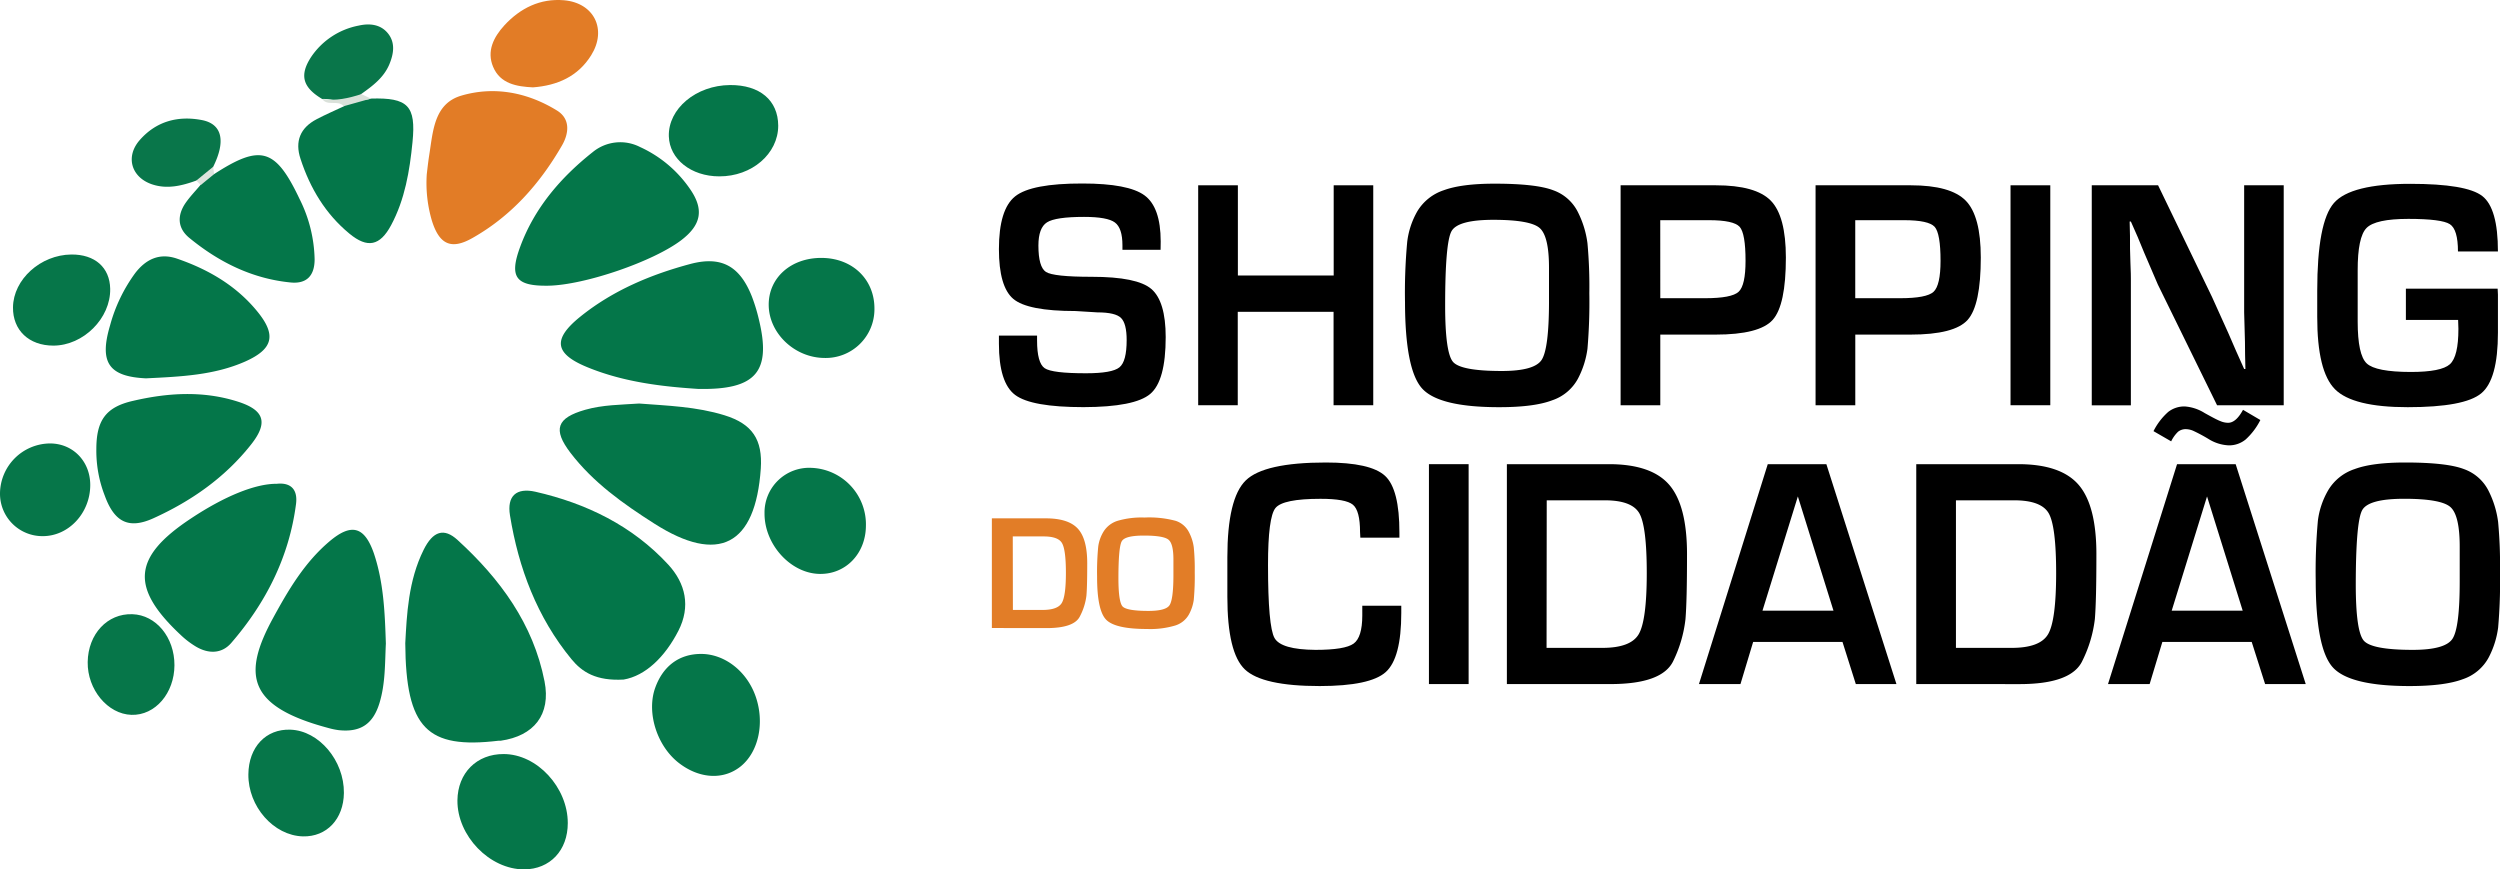 <svg viewBox="0 0 615.51 214.05" xmlns="http://www.w3.org/2000/svg"><path d="m153.55 167.31c-6.74.38-10.23-1.81-12.88-5.05-8.45-10.3-13-22.39-15.11-35.37-.78-4.77 1.55-6.89 6.27-5.82 12.55 2.87 23.85 8.36 32.69 17.93 4.28 4.64 5.56 10.33 2.51 16.29-3.31 6.47-8.14 11.11-13.48 12.02z" fill="#037649"/><path d="m0 121.45a12.43 12.43 0 0 1 12.22-12.27c5.67-.05 10 4.35 10 10.22 0 6.92-5.34 12.66-11.78 12.6a10.44 10.44 0 0 1 -10.44-10.55z" fill="#067649"/><g fill="#047649"><path d="m99.78 158.35c.38-6.95.72-15.35 4.53-23 2.27-4.57 5-5.5 8.38-2.37 10.41 9.51 18.61 20.62 21.38 34.79 1.6 8.17-2.61 13.43-10.8 14.6-.17 0-.35 0-.53 0-17.61 2.1-22.82-3.03-22.96-24.02z"/><path d="m157.37 99.35c7 .54 14.12.76 21 2.89s9.42 6 8.94 13.14c-1.31 18.93-10.4 23.62-26.22 13.53-7.66-4.88-15.06-10.12-20.65-17.44-4.39-5.76-3.37-8.58 3.64-10.58 4.31-1.23 8.77-1.23 13.29-1.54z"/><path d="m95 158.47c-.24 4.84-.1 9.84-1.58 14.65-1.59 5.18-4.69 7.21-10 6.65a17.65 17.65 0 0 1 -2.6-.54c-19.77-5.28-21.29-13-13.55-27.14 3.77-6.91 7.73-13.6 13.79-18.75 5.45-4.64 8.69-3.74 11 2.93 2.4 7.16 2.7 14.62 2.94 22.2z"/><path d="m171.83 95.75c-8.37-.55-18.08-1.58-27.24-5.35-8.08-3.32-8.6-6.89-1.71-12.44 8-6.45 17.37-10.38 27.2-13 7.68-2 12.14.67 15.06 8.1a43.41 43.41 0 0 1 1.7 5.59c3.1 12.79-.6 17.42-15.01 17.1z"/><path d="m135 70.34c-8 .12-9.7-2.08-6.93-9.57 3.53-9.59 10-17.1 17.91-23.36a10.67 10.67 0 0 1 11.59-1.22 30 30 0 0 1 12.43 10.51c3.36 4.95 2.6 8.69-2.2 12.38-6.87 5.28-23.88 11.11-32.8 11.26z"/><path d="m68.17 119.11c3.42-.36 5.18 1.4 4.71 5-1.7 13.06-7.43 24.32-15.94 34.18-2.35 2.72-5.64 2.73-8.74.88a21.11 21.11 0 0 1 -3.4-2.55c-12.8-11.85-12.24-19.41 2.2-28.96 8.27-5.49 15.86-8.59 21.17-8.55z"/></g><path d="m105.07 42.91c.08-.59.29-2.71.62-4.82.93-5.8 1.17-12.58 7.91-14.55 8.12-2.38 16.29-.79 23.54 3.68 3.35 2.07 2.92 5.65 1.23 8.58-5.42 9.38-12.44 17.36-22 22.77-5.23 3-8.17 1.66-10-4.12a32.75 32.75 0 0 1 -1.3-11.54z" fill="#e27c26"/><path d="m23.72 110.57c0-7 2.28-10.34 9-11.87 8.57-2 17.26-2.55 25.82.18 6.55 2.08 7.55 5.16 3.27 10.57-6.42 8.13-14.73 13.93-24.07 18.16-6.08 2.75-9.59.89-11.94-5.56a30.43 30.43 0 0 1 -2.08-11.48z" fill="#047649"/><path d="m35.94 93.15c-9.08-.43-11.58-3.81-8.85-13a39.07 39.07 0 0 1 6.18-12.89c2.64-3.44 6-5.06 10.29-3.59 7.68 2.64 14.57 6.62 19.78 13 4.78 5.84 3.89 9.26-2.93 12.32-7.63 3.38-15.82 3.74-24.47 4.16z" fill="#047649"/><path d="m91.32 24.27c9.11-.27 11.14 1.73 10.24 10.73-.7 7.06-1.86 14.09-5.27 20.45-2.74 5.1-5.81 5.74-10.25 2.08-5.89-4.84-9.69-11.2-12.04-18.39-1.45-4.32-.1-7.69 4-9.81 2.19-1.15 4.47-2.13 6.71-3.18 1.56-2.71 4.44-1.02 6.61-1.88z" fill="#047649"/><path d="m52.71 42.87c11.47-7.43 15.11-6.39 21.05 6.13a34.56 34.56 0 0 1 3.7 14.85c0 4.2-2.13 6.06-5.87 5.7-9.47-.92-17.7-5-25-11-2.9-2.39-3-5.49-.92-8.55 1.1-1.59 2.47-3 3.72-4.49.61-1.4 1.29-2.87 3.32-2.64z" fill="#047649"/><path d="m172.61 161c5.78 0 11.25 4.24 13.42 10.43 2.27 6.47.77 13.61-3.61 17.21a9.93 9.93 0 0 1 -.86.63c-4.14 2.77-9.67 2.24-14.38-1.39-5.32-4.09-7.94-12.07-6-18.15 1.87-5.61 5.91-8.73 11.43-8.73z" fill="#057649"/><path d="m129.05 214.05c-8.53 0-16.51-8.27-16.43-17 .07-6.74 4.75-11.43 11.38-11.4 8.22 0 15.79 8.2 15.79 17 0 6.74-4.38 11.35-10.74 11.4z" fill="#057649"/><path d="m213.19 129.57c-.09 6.72-4.92 11.76-11.22 11.73-7.21 0-13.8-7.2-13.74-14.94a11 11 0 0 1 11.6-11.17 13.94 13.94 0 0 1 13.36 14.38z" fill="#057649"/><path d="m202.38 63.5c7.59.08 13 5.37 12.91 12.63a12 12 0 0 1 -12.36 12c-7.31-.08-13.6-6.07-13.67-13-.07-6.75 5.51-11.71 13.12-11.63z" fill="#057649"/><path d="m84.67 195.24c-.08 6.42-4.24 10.83-10.1 10.68-7.2-.19-13.5-7.36-13.42-15.27.06-6.71 4.32-11.23 10.36-11 7.03.24 13.25 7.62 13.16 15.59z" fill="#067649"/><path d="m179.74 20.94c7.31-.05 11.83 3.75 11.86 10 0 6.91-6.49 12.52-14.52 12.48-6.93 0-12.25-4.26-12.41-9.86-.2-6.79 6.71-12.56 15.07-12.62z" fill="#057649"/><path d="m131.23 21.51c-4-.19-8.07-.87-9.82-5.05-1.63-3.87.12-7.31 2.76-10.21 3.92-4.25 8.83-6.68 14.66-6.19 7.43.63 10.68 7.18 6.73 13.53-3.25 5.24-8.34 7.46-14.33 7.92z" fill="#e27c26"/><path d="m13.13 85.09c-6 0-10-3.79-9.93-9.43.08-6.87 6.79-12.93 14.37-13 5.79-.05 9.46 3.19 9.56 8.44.14 7.25-6.61 13.99-14 13.99z" fill="#067649"/><path d="m21.59 163c.1-6.9 4.85-12 11-11.78 5.82.18 10.38 5.7 10.36 12.56s-4.72 12.4-10.58 12.22-10.88-6.24-10.78-13z" fill="#067649"/><path d="m79.32 24.37c-4.82-2.87-5.65-5.86-2.7-10.37a18.23 18.23 0 0 1 11.7-7.7c2.73-.62 5.47-.3 7.26 2s1.34 5 .26 7.58c-1.38 3.25-4.09 5.27-6.86 7.23-2.86 3.28-6.41 1.1-9.66 1.26z" fill="#09764a"/><path d="m48.32 44.46c-3.53 1.27-7.12 2.17-10.84.94-5.16-1.72-6.67-6.82-3.08-10.91 4.09-4.67 9.48-6.07 15.39-4.91 4.94 1 5.82 5.2 2.7 11.48a5.29 5.29 0 0 1 -4.17 3.4z" fill="#09764a"/><path d="m79.32 24.37c3.34.55 6.52-.19 9.66-1.2l2.34 1.1-6.7 1.88c-1.41-1.66-3.97.12-5.3-1.78z" fill="#dae1da"/><path d="m48.32 44.46 4.17-3.4.22 1.81-3.3 2.7z" fill="#dee4de"/><path d="m285.74 61.51h-9.39v-1.14q0-4.21-1.85-5.59c-1.23-.92-3.76-1.38-7.61-1.38q-7 0-9.11 1.34c-1.41.89-2.12 2.8-2.12 5.71 0 3.52.62 5.68 1.84 6.49s5 1.21 11.28 1.21c7.47 0 12.36 1 14.69 3s3.53 5.95 3.53 11.85q0 10.79-3.82 14t-16.41 3.24q-12.83 0-16.83-3t-4-12.61v-2h9.39v1.17c0 3.73.63 6 1.87 6.85s4.65 1.25 10.19 1.25c4.28 0 7-.48 8.21-1.45s1.79-3.22 1.79-6.73q0-4.05-1.38-5.43t-5.83-1.38l-5.37-.33q-11.81 0-15.34-3t-3.53-12.24q0-9.81 4-13t16.59-3.16q11.25 0 15.24 2.91t4 11.35z"/><path d="m338.1 45.62v54.15h-9.77v-23h-23.59v23h-9.74v-54.15h9.77v22.21h23.59v-22.21z"/><path d="m367.94 45.22q10.23 0 14.46 1.62a10.8 10.8 0 0 1 6.11 5.43 23.7 23.7 0 0 1 2.33 7.62 117.2 117.2 0 0 1 .46 12.32 134.06 134.06 0 0 1 -.46 13.66 22 22 0 0 1 -2.33 7.33 11.25 11.25 0 0 1 -6.34 5.35q-4.46 1.71-13.09 1.7-14.88 0-19-4.66t-4.16-21.11a136 136 0 0 1 .54-14.92 19.82 19.82 0 0 1 2.54-7.62 12 12 0 0 1 6.45-5.1q4.41-1.62 12.49-1.62zm13.43 29.1v-8.43q0-7.78-2.32-9.77t-11.34-2q-8.77 0-10.34 2.8t-1.57 18.29q0 11.67 1.95 13.9t12 2.23q7.94 0 9.77-2.68t1.85-14.34z"/><path d="m399 99.77v-54.15h23.44q9.84 0 13.54 3.79t3.71 14q0 11.73-3.25 15.35t-14.08 3.62h-13.59v17.39zm9.77-26.35h11c4.37 0 7.13-.52 8.28-1.58s1.71-3.6 1.71-7.62q0-6.75-1.45-8.38c-1-1.08-3.48-1.63-7.55-1.63h-12z"/><path d="m447 99.77v-54.15h23.43q9.85 0 13.55 3.79t3.7 14q0 11.73-3.24 15.35t-14.08 3.62h-13.58v17.39zm9.77-26.35h11c4.38 0 7.14-.52 8.28-1.58s1.72-3.6 1.72-7.62q0-6.75-1.45-8.38c-1-1.08-3.48-1.63-7.55-1.63h-12z"/><path d="m504.79 45.62v54.15h-9.79v-54.15z"/><path d="m562.26 45.62v54.15h-16.41l-14.58-29.72-3.35-7.8-1.61-3.9-1.68-3.81h-.3l.08 3.49c0 2.16 0 4.38.11 6.66s.11 3.6.11 4v31.1h-9.63v-54.17h16.33l13.28 27.5 4 8.86 1.91 4.4 2 4.47h.31l-.08-3.5q0-3.09-.12-6.46c-.07-2.25-.11-3.6-.11-4v-31.27z"/><path d="m592.34 71.07h22.59l.07 1.46v9.4q0 11.52-4.12 14.92t-18.09 3.4q-13.5 0-17.9-4.41t-4.38-17.84v-6.4q0-16.94 4.13-21.64t18.77-4.7q13.86 0 17.73 3t3.86 13.65h-9.84q0-5.43-2-6.72t-10.21-1.3q-8.08 0-10.29 2.23t-2.19 10.49v12.57q0 8.19 2.22 10.29t10.87 2.11q7.5 0 9.61-1.9t2.1-8.72l-.07-2.19h-12.86z"/><path d="m335.4 149.13h9.6v1.78q0 11.11-3.82 14.55t-16.26 3.45q-14.12 0-18.43-4.1t-4.31-17.87v-9.73q0-14.5 4.52-18.92t19.74-4.42q11 0 14.56 3.28t3.54 14v1.22h-9.62l-.07-1.38q0-5.27-1.76-6.73t-8-1.45q-9.24 0-11.07 2.27t-1.83 14q0 15.15 1.6 18t10.08 2.92q7.26 0 9.39-1.54t2.14-6.89z"/><path d="m361.58 114.28v54.14h-9.77v-54.14z"/><path d="m371 168.42v-54.14h25.11q10.46 0 14.85 5.07t4.39 17.09q0 11.52-.38 16a31.4 31.4 0 0 1 -2.97 10.22q-2.67 5.76-15.49 5.76zm9.77-8.91h13.74q6.94 0 8.93-3.34t2-15q0-11.64-1.84-14.81t-8.47-3.18h-14.32z"/><path d="m453.63 158.05h-22l-3.12 10.37h-10.22l16.94-54.14h14.43l17.25 54.14h-10zm-2.22-7.7-8.77-28.13-8.71 28.13z"/><path d="m471.79 168.42v-54.14h25.11q10.46 0 14.85 5.07t4.39 17.09q0 11.52-.38 16a31.4 31.4 0 0 1 -3.06 10.23q-2.67 5.76-15.49 5.76zm9.77-8.91h13.74q6.94 0 8.93-3.34t2-15q0-11.64-1.84-14.81t-8.47-3.18h-14.36z"/><path d="m554.38 158.05h-22l-3.13 10.37h-10.25l17-54.14h14.43l17.25 54.14h-10zm-2.14-57.15 4.27 2.51a16.48 16.48 0 0 1 -3.62 4.79 6.43 6.43 0 0 1 -4.16 1.45 10.19 10.19 0 0 1 -5-1.58 39.5 39.5 0 0 0 -3.74-2 4.76 4.76 0 0 0 -1.76-.41 3 3 0 0 0 -2 .65 8.38 8.38 0 0 0 -1.68 2.35l-4.35-2.51a15.78 15.78 0 0 1 3.63-4.74 6.44 6.44 0 0 1 4.08-1.34 10.55 10.55 0 0 1 4.88 1.62c1.94 1.08 3.23 1.76 3.9 2a4.85 4.85 0 0 0 1.83.4q1.96.05 3.72-3.19zm-.08 49.45-8.78-28.13-8.7 28.13z"/><path d="m592.16 113.87q10.23 0 14.46 1.62a10.83 10.83 0 0 1 6.11 5.43 23.67 23.67 0 0 1 2.32 7.62 114.59 114.59 0 0 1 .46 12.32 131 131 0 0 1 -.46 13.66 22 22 0 0 1 -2.32 7.34 11.29 11.29 0 0 1 -6.34 5.35q-4.47 1.69-13.09 1.7-14.88 0-19-4.66t-4.16-21.12a139.2 139.2 0 0 1 .53-14.91 19.72 19.72 0 0 1 2.6-7.62 11.93 11.93 0 0 1 6.45-5.11q4.34-1.62 12.44-1.62zm13.43 29.13v-8.43q0-7.78-2.33-9.77t-11.33-2q-8.77 0-10.34 2.79t-1.59 18.27q0 11.67 2 13.9t12 2.24q7.93 0 9.77-2.67t1.82-14.33z"/><path d="m244.2 154.62v-27h13.3c3.69 0 6.31.85 7.86 2.53s2.32 4.53 2.32 8.52c0 3.83-.06 6.49-.2 8a14.78 14.78 0 0 1 -1.61 5.09c-.95 1.92-3.68 2.88-8.21 2.88zm5.18-4.45h7.27q3.68 0 4.73-1.66t1.05-7.47q0-5.81-1-7.39c-.65-1.05-2.14-1.58-4.49-1.58h-7.59z" fill="#e27d27"/><path d="m281.79 127.42a25.18 25.18 0 0 1 7.66.81 5.62 5.62 0 0 1 3.23 2.71 11.19 11.19 0 0 1 1.23 3.8 54.87 54.87 0 0 1 .24 6.14 63 63 0 0 1 -.24 6.81 10.56 10.56 0 0 1 -1.23 3.66 5.85 5.85 0 0 1 -3.36 2.66 21.44 21.44 0 0 1 -6.93.85q-7.87 0-10.08-2.32t-2.2-10.54a64.53 64.53 0 0 1 .28-7.44 9.42 9.42 0 0 1 1.38-3.79 6.25 6.25 0 0 1 3.41-2.55 21 21 0 0 1 6.61-.8zm7.11 14.51v-4.2q0-3.89-1.23-4.87c-.82-.66-2.83-1-6-1s-4.93.46-5.48 1.39-.83 4-.83 9.11c0 3.88.35 6.19 1 6.93s2.81 1.12 6.37 1.12q4.2 0 5.17-1.34t1-7.14z" fill="#e27d27"/></svg>
